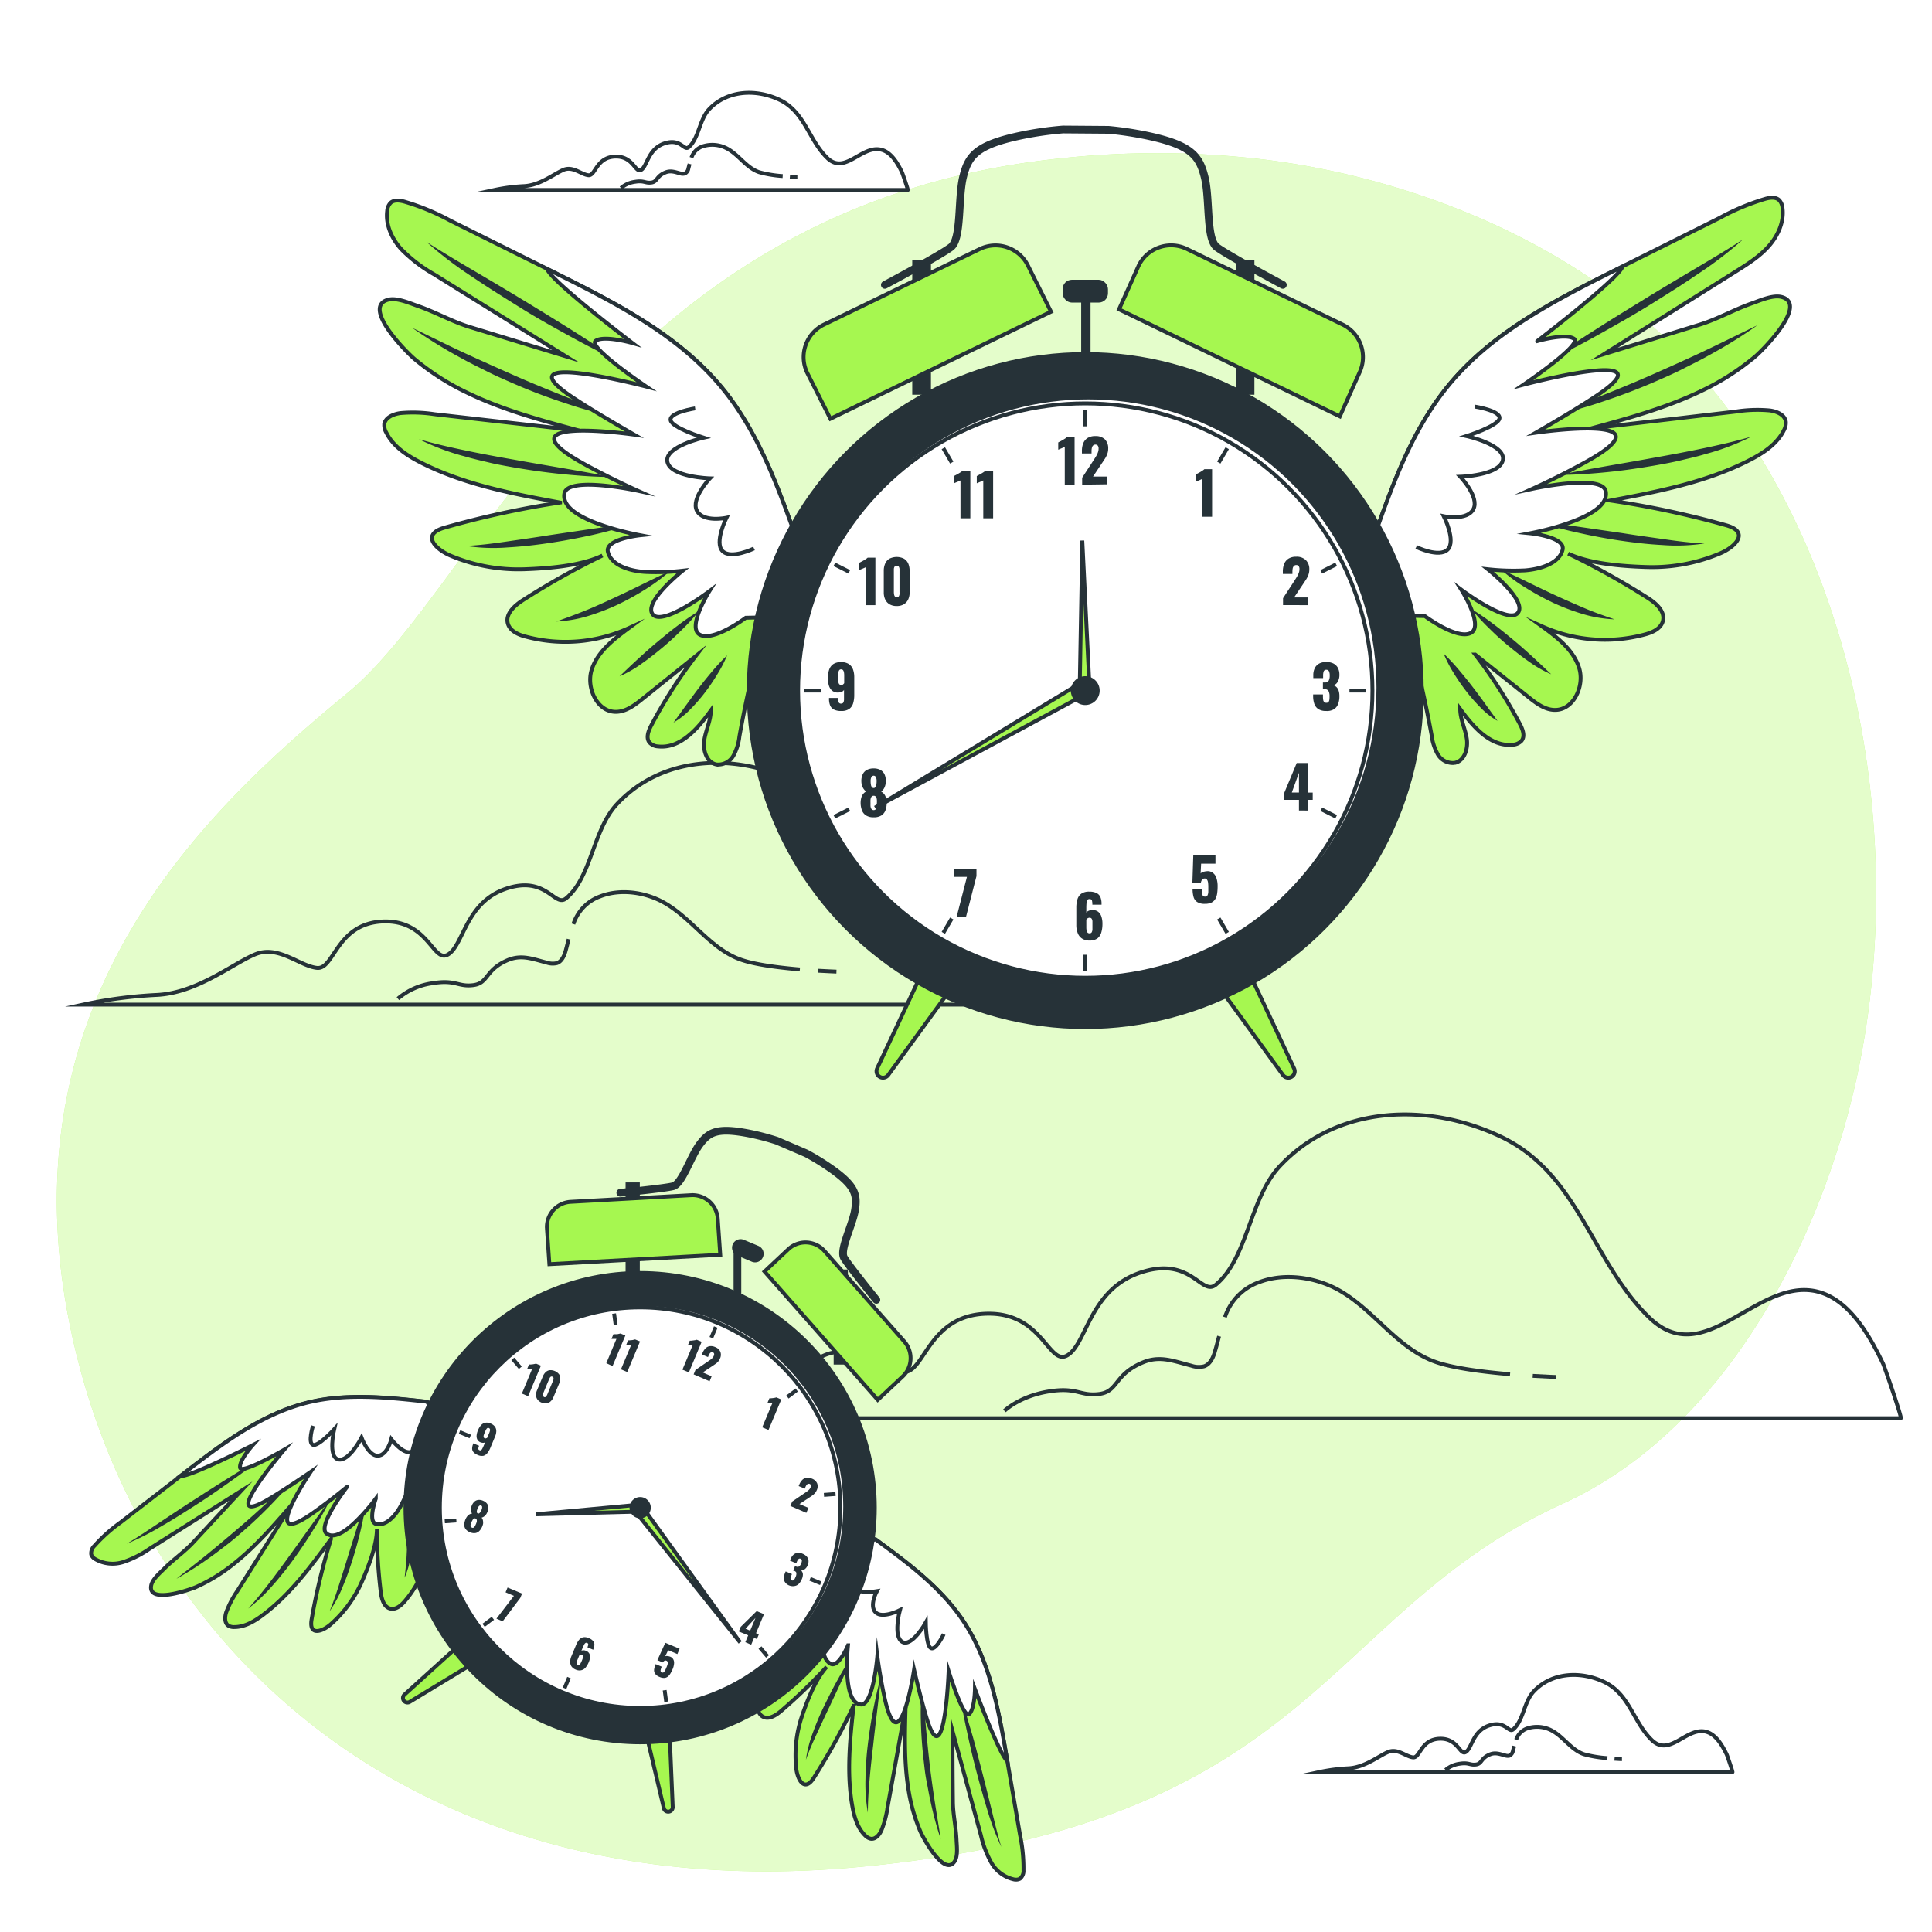<svg class="animated" id="freepik_stories-time-flies" xmlns="http://www.w3.org/2000/svg" viewBox="0 0 500 500" version="1.1" xmlns:xlink="http://www.w3.org/1999/xlink" xmlns:svgjs="http://svgjs.com/svgjs"><style>svg#freepik_stories-time-flies:not(.animated) .animable {opacity: 0;}svg#freepik_stories-time-flies.animated #freepik--background-simple--inject-3 {animation: 1s 1 forwards cubic-bezier(.36,-0.01,.5,1.38) slideLeft;animation-delay: 0s;}svg#freepik_stories-time-flies.animated #freepik--Clouds--inject-3 {animation: 1s 1 forwards cubic-bezier(.36,-0.01,.5,1.38) lightSpeedRight;animation-delay: 0s;}svg#freepik_stories-time-flies.animated #freepik--clock-2--inject-3 {animation: 1s 1 forwards cubic-bezier(.36,-0.01,.5,1.38) lightSpeedLeft,1.5s Infinite  linear floating;animation-delay: 0s,1s;}svg#freepik_stories-time-flies.animated #freepik--clock-1--inject-3 {animation: 1s 1 forwards cubic-bezier(.36,-0.01,.5,1.38) zoomIn,1.5s Infinite  linear floating;animation-delay: 0s,1s;}            @keyframes slideLeft {                0% {                    opacity: 0;                    transform: translateX(-30px);                }                100% {                    opacity: 1;                    transform: translateX(0);                }            }                    @keyframes lightSpeedRight {              from {                transform: translate3d(50%, 0, 0) skewX(-20deg);                opacity: 0;              }              60% {                transform: skewX(10deg);                opacity: 1;              }              80% {                transform: skewX(-2deg);              }              to {                opacity: 1;                transform: translate3d(0, 0, 0);              }            }                    @keyframes lightSpeedLeft {              from {                transform: translate3d(-50%, 0, 0) skewX(20deg);                opacity: 0;              }              60% {                transform: skewX(-10deg);                opacity: 1;              }              80% {                transform: skewX(2deg);              }              to {                opacity: 1;                transform: translate3d(0, 0, 0);              }            }                    @keyframes floating {                0% {                    opacity: 1;                    transform: translateY(0px);                }                50% {                    transform: translateY(-10px);                }                100% {                    opacity: 1;                    transform: translateY(0px);                }            }                    @keyframes zoomIn {                0% {                    opacity: 0;                    transform: scale(0.5);                }                100% {                    opacity: 1;                    transform: scale(1);                }            }        </style><g id="freepik--background-simple--inject-3" class="animable" style="transform-origin: 250.127px 261.978px;"><path d="M444.38,102.23q-2.91-3.66-6-7.14c-27.69-30.83-70.43-48.62-110.75-53.74A232,232,0,0,0,274.34,41C158.29,53.08,124.91,150.5,90,179.3S1.92,256.37,17.51,340,104.8,494.52,223,483.11s118.64-65.35,181.51-94c41.6-19,66.37-67,75.86-109.55C493.25,221.56,482.34,150.1,444.38,102.23Z" style="fill: #A6F750; transform-origin: 250.127px 261.978px;" id="eltlb80f7x25" class="animable"></path><g id="eli9gea3zkxph"><path d="M444.38,102.23q-2.91-3.66-6-7.14c-27.69-30.83-70.43-48.62-110.75-53.74A232,232,0,0,0,274.34,41C158.29,53.08,124.91,150.5,90,179.3S1.92,256.37,17.51,340,104.8,494.52,223,483.11s118.64-65.35,181.51-94c41.6-19,66.37-67,75.86-109.55C493.25,221.56,482.34,150.1,444.38,102.23Z" style="fill: rgb(255, 255, 255); opacity: 0.7; transform-origin: 250.127px 261.978px;" class="animable" id="elrkbauwigvn"></path></g></g><g id="freepik--Clouds--inject-3" class="animable" style="transform-origin: 256.736px 241.322px;"><path d="M427.63,341.72c-.23-.2-.47-.42-.71-.65-15-14.4-18.09-37-38.2-46.75-18.82-9.09-42.6-8.47-57.54,7.52-7.8,8.35-8.24,23.74-16.51,30.63-3.77,3.15-6.29-7.54-19.49-3.14s-13.83,18.23-18.85,21.37S270,339.39,255,340s-15.71,15.71-21.37,15.08-12.57-7.54-20.11-4.4-18.86,12.57-32.06,13.2a146.32,146.32,0,0,0-23.88,3.15H491.92c.38,0-4.22-13.37-4.61-14.17-3.65-7.6-9.39-17.82-18.7-18.91C453.9,332.26,441.23,353.63,427.63,341.72Z" style="fill: none; stroke: rgb(38, 50, 56); stroke-miterlimit: 10; transform-origin: 324.761px 327.727px;" id="elozmadihql7f" class="animable"></path><path d="M315.5,345.81c-.32,1.19-.62,2.42-1,3.68-.45,1.69-1.23,3.54-2.88,4.11a5.9,5.9,0,0,1-3.32-.17c-4.53-1.14-8.07-2.7-12.52-.84-7.54,3.14-6.29,7.54-11.31,8.17s-5.66-1.89-13.2-.63-11.32,5-11.32,5" style="fill: none; stroke: rgb(38, 50, 56); stroke-miterlimit: 10; transform-origin: 287.725px 355.47px;" id="el2fzj8lrgk93" class="animable"></path><path d="M390.8,355.65c-6.52-.55-14.22-1.49-18.93-3.06-10.12-3.37-16.1-13.46-25.31-18.66-6-3.39-14.12-4.61-20.66-2.11a14.36,14.36,0,0,0-8.89,9.06" style="fill: none; stroke: rgb(38, 50, 56); stroke-miterlimit: 10; transform-origin: 353.905px 343.072px;" id="elud62epl40c" class="animable"></path><path d="M402.67,356.36s-2.43-.07-6-.29" style="fill: none; stroke: rgb(38, 50, 56); stroke-miterlimit: 10; transform-origin: 399.67px 356.215px;" id="el7bgowgpdzc" class="animable"></path><path d="M236.32,239.81l-.56-.51c-11.93-11.45-14.38-29.44-30.38-37.17-15-7.23-33.86-6.74-45.74,6-6.2,6.63-6.55,18.87-13.13,24.35-3,2.5-5-6-15.49-2.5s-11,14.5-15,17-5-9-17-8.49-12.49,12.49-17,12-10-6-16-3.5-15,10-25.49,10.5a116.49,116.49,0,0,0-19,2.5H287.43c.31,0-3.36-10.63-3.66-11.27-2.9-6-7.46-14.16-14.87-15C257.21,232.29,247.13,249.28,236.32,239.81Z" style="fill: none; stroke: rgb(38, 50, 56); stroke-miterlimit: 10; transform-origin: 154.489px 228.716px;" id="elb2063yzesi7" class="animable"></path><path d="M147.17,243.06c-.24.95-.49,1.93-.76,2.93-.37,1.34-1,2.82-2.29,3.27a4.68,4.68,0,0,1-2.64-.14c-3.6-.9-6.42-2.14-10-.67-6,2.5-5,6-9,6.5s-4.5-1.5-10.5-.5a17.38,17.38,0,0,0-9,4" style="fill: none; stroke: rgb(38, 50, 56); stroke-miterlimit: 10; transform-origin: 125.075px 250.755px;" id="elppssmlbdz1a" class="animable"></path><path d="M207,250.89c-5.18-.44-11.3-1.19-15-2.44-8.05-2.68-12.8-10.69-20.12-14.83-4.77-2.7-11.22-3.67-16.43-1.68a11.38,11.38,0,0,0-7.06,7.21" style="fill: none; stroke: rgb(38, 50, 56); stroke-miterlimit: 10; transform-origin: 177.695px 240.887px;" id="eljjvvs2haafn" class="animable"></path><path d="M216.47,251.45s-1.92-.06-4.77-.23" style="fill: none; stroke: rgb(38, 50, 56); stroke-miterlimit: 10; transform-origin: 214.085px 251.335px;" id="el9z95ttzwq" class="animable"></path><path d="M214.34,41.11a2.13,2.13,0,0,1-.22-.21c-4.81-4.61-5.79-11.84-12.23-15-6-2.91-13.63-2.71-18.41,2.41-2.5,2.67-2.63,7.59-5.28,9.8-1.21,1-2-2.41-6.24-1s-4.42,5.83-6,6.84-2-3.63-6.84-3.42-5,5-6.84,4.82-4-2.41-6.44-1.4-6,4-10.25,4.22a47.24,47.24,0,0,0-7.65,1h107c.12,0-1.36-4.27-1.48-4.53-1.17-2.43-3-5.7-6-6C222.75,38.08,218.69,44.92,214.34,41.11Z" style="fill: none; stroke: rgb(38, 50, 56); stroke-miterlimit: 10; transform-origin: 181.443px 36.592px;" id="el1d14to1z4a2" class="animable"></path><path d="M178.46,42.42c-.1.38-.2.78-.31,1.18a1.72,1.72,0,0,1-.92,1.31,1.92,1.92,0,0,1-1.06,0c-1.45-.37-2.58-.86-4-.27-2.41,1-2,2.41-3.62,2.61s-1.81-.6-4.22-.2a6.93,6.93,0,0,0-3.62,1.61" style="fill: none; stroke: rgb(38, 50, 56); stroke-miterlimit: 10; transform-origin: 169.585px 45.54px;" id="eljgt5ciccscm" class="animable"></path><path d="M202.56,45.57a30.7,30.7,0,0,1-6.06-1c-3.24-1.08-5.15-4.31-8.1-6a8.11,8.11,0,0,0-6.61-.68,4.59,4.59,0,0,0-2.84,2.9" style="fill: none; stroke: rgb(38, 50, 56); stroke-miterlimit: 10; transform-origin: 190.755px 41.525px;" id="ely3sas0o8udj" class="animable"></path><path d="M206.36,45.8s-.78,0-1.93-.1" style="fill: none; stroke: rgb(38, 50, 56); stroke-miterlimit: 10; transform-origin: 205.395px 45.75px;" id="elvfw7943gykq" class="animable"></path><path d="M427.75,450.57l-.23-.21c-4.8-4.6-5.78-11.84-12.22-15-6-2.91-13.63-2.71-18.41,2.41-2.5,2.67-2.64,7.6-5.29,9.8-1.2,1-2-2.41-6.23-1s-4.43,5.83-6,6.84-2-3.62-6.84-3.42-5,5-6.83,4.82-4-2.41-6.44-1.4-6,4-10.26,4.22a47.22,47.22,0,0,0-7.64,1h107c.12,0-1.35-4.27-1.47-4.53-1.17-2.43-3-5.7-6-6.05C436.16,447.54,432.1,454.38,427.75,450.57Z" style="fill: none; stroke: rgb(38, 50, 56); stroke-miterlimit: 10; transform-origin: 394.863px 446.052px;" id="el7f1lyt4m5l" class="animable"></path><path d="M391.87,451.88c-.1.38-.2.78-.31,1.18a1.74,1.74,0,0,1-.92,1.31,1.92,1.92,0,0,1-1.06-.05c-1.45-.37-2.59-.86-4-.27-2.42,1-2,2.41-3.62,2.61s-1.81-.6-4.23-.2a7,7,0,0,0-3.62,1.61" style="fill: none; stroke: rgb(38, 50, 56); stroke-miterlimit: 10; transform-origin: 382.99px 454.975px;" id="elsyhwa07ypin" class="animable"></path><path d="M416,455a30.58,30.58,0,0,1-6.06-1c-3.24-1.08-5.16-4.31-8.1-6a8.11,8.11,0,0,0-6.61-.68,4.61,4.61,0,0,0-2.85,2.9" style="fill: none; stroke: rgb(38, 50, 56); stroke-miterlimit: 10; transform-origin: 404.19px 450.955px;" id="elj9u9al7zf8" class="animable"></path><path d="M419.76,455.26s-.77,0-1.92-.1" style="fill: none; stroke: rgb(38, 50, 56); stroke-miterlimit: 10; transform-origin: 418.8px 455.21px;" id="el98ig8wbc72" class="animable"></path></g><g id="freepik--clock-2--inject-3" class="animable" style="transform-origin: 280.764px 156.21px;"><path d="M355.36,139.66c4.95-14.07,10.07-28.45,19.56-40,11.26-13.66,27.57-22,43.39-29.92L445,56.42a59.71,59.71,0,0,1,12-5c1.15-.29,2.52-.46,3.41.33a3.3,3.3,0,0,1,.9,2.1c.46,3.58-1.18,7.18-3.58,9.88s-5.51,4.65-8.57,6.57l-34,21.33L439.93,84c4.58-1.41,8.88-3.9,13.42-5.48,2.11-.73,5.5-2.28,7.78-1.65,6.8,1.89-4.67,13.5-6.85,15.37a65,65,0,0,1-13.77,8.84c-9.15,4.45-19,7.14-28.86,9.82l37.49-4.37a36,36,0,0,1,8.85-.31c1.83.23,4,1.13,4.19,3a4,4,0,0,1-.5,2.12c-1.76,3.57-5.29,5.89-8.82,7.71-11.17,5.76-23.72,8.16-36.08,10.49a240.85,240.85,0,0,1,30,6.41c6.23,1.78,2.18,5.66-1.58,7.25A45.12,45.12,0,0,1,426,146.74c-6.06-.19-14.65-.82-20.17-3.48a198.79,198.79,0,0,1,20.53,11.43c2.18,1.38,4.62,3.5,4,6-.5,2-2.7,3-4.68,3.51a39.68,39.68,0,0,1-26.66-2.13c4,2.89,8.16,6.09,9.65,10.77s-1.43,11-6.34,10.89c-2.56-.05-4.76-1.72-6.75-3.32l-13.78-11a125.68,125.68,0,0,1,11.56,18c.72,1.35,1.38,3.12.41,4.31a3.27,3.27,0,0,1-2.18,1c-5.75.68-10.29-4.54-13.69-9.22,0,2.6,1.27,5,1.69,7.6s-.56,5.82-3.12,6.33a4.48,4.48,0,0,1-4.38-2.23,13.4,13.4,0,0,1-1.59-4.94q-3.09-16.66-7.79-33C361,151.11,359,144.92,355.36,139.66Z" style="fill: #A6F750; stroke: rgb(38, 50, 56); stroke-miterlimit: 10; transform-origin: 409.31px 124.317px;" id="elsylbl9sm5cp" class="animable"></path><path d="M400.6,107.76c4.65-1.72,9.24-3.5,13.82-5.32s9.13-3.7,13.62-5.69,9-4,13.44-6.11,8.86-4.32,13.33-6.46A124.15,124.15,0,0,1,442.19,92c-2.15,1.23-4.39,2.3-6.59,3.43s-4.49,2.13-6.76,3.12c-4.55,2-9.18,3.76-13.89,5.32A111.28,111.28,0,0,1,400.6,107.76Z" style="fill: rgb(38, 50, 56); transform-origin: 427.705px 95.97px;" id="elgvnsmjjuruj" class="animable"></path><path d="M401,93.2c4-2.84,8.18-5.52,12.33-8.17s8.35-5.21,12.54-7.79,8.42-5.08,12.65-7.6,8.47-5,12.58-7.69a98.63,98.63,0,0,1-11.75,9c-4.07,2.79-8.25,5.4-12.44,8s-8.47,5-12.78,7.42S405.44,91.08,401,93.2Z" style="fill: rgb(38, 50, 56); transform-origin: 426.05px 77.575px;" id="elqi0j48t3y8l" class="animable"></path><path d="M403.48,122.91c8.35-1.67,16.71-3,25-4.52,4.17-.74,8.32-1.52,12.45-2.39s8.25-1.8,12.33-3a60.86,60.86,0,0,1-12,4.54c-2,.62-4.12,1.08-6.2,1.58s-4.17.89-6.26,1.26c-4.2.74-8.41,1.36-12.64,1.79S407.74,122.89,403.48,122.91Z" style="fill: rgb(38, 50, 56); transform-origin: 428.37px 117.955px;" id="el3qjouffov2l" class="animable"></path><path d="M398.05,135.05c3.64.35,7.24.82,10.83,1.32l10.74,1.56c3.58.57,7.15,1.06,10.73,1.57s7.15,1,10.79,1.14a47.69,47.69,0,0,1-10.94.41c-3.65-.19-7.27-.61-10.87-1.14s-7.18-1.2-10.73-2A105.37,105.37,0,0,1,398.05,135.05Z" style="fill: rgb(38, 50, 56); transform-origin: 419.595px 138.122px;" id="elfqxknpk5jra" class="animable"></path><path d="M388.3,147.29c2.49,1.13,4.92,2.31,7.34,3.48s4.83,2.35,7.26,3.46,4.88,2.19,7.35,3.24,5,1.92,7.57,2.81a33.3,33.3,0,0,1-8.09-1.34,58.05,58.05,0,0,1-7.67-2.89,70.29,70.29,0,0,1-7.18-3.92A47.59,47.59,0,0,1,388.3,147.29Z" style="fill: rgb(38, 50, 56); transform-origin: 403.06px 153.785px;" id="elpq73sv64gxq" class="animable"></path><path d="M380.85,157.64a64.89,64.89,0,0,1,5.53,3.78c1.79,1.32,3.5,2.73,5.21,4.14s3.36,2.88,5,4.38,3.21,3,4.86,4.56a29.83,29.83,0,0,1-5.84-3.34c-1.84-1.27-3.58-2.66-5.3-4.07s-3.35-2.92-4.93-4.49A50.77,50.77,0,0,1,380.85,157.64Z" style="fill: rgb(38, 50, 56); transform-origin: 391.15px 166.07px;" id="elzg7wprc5mzk" class="animable"></path><path d="M373.62,169.16a51.09,51.09,0,0,1,3.85,4.1q1.81,2.13,3.5,4.32t3.31,4.45l3.27,4.53a19.57,19.57,0,0,1-4.46-3.52,42.55,42.55,0,0,1-3.7-4.24,54,54,0,0,1-3.18-4.62A33.52,33.52,0,0,1,373.62,169.16Z" style="fill: rgb(38, 50, 56); transform-origin: 380.585px 177.86px;" id="elyfcbqara5e" class="animable"></path><path d="M404.4,142.26c.77-3.33-8.42-4.25-8.42-4.25A75,75,0,0,0,404,136c4-1.29,12.45-4.22,11.57-8.84s-19-.65-19-.65,6.55-2.93,13.64-6.84c23.62-13-12.73-7.69-12.73-7.69s12.53-7.2,17.41-10.75c15.4-11.17-20.61-1.67-20.61-1.67s15.31-10.37,13.09-11.88-9.54.6-9.54.6S419,72.06,419.91,69l-1.6.79C402.49,77.72,386.18,86,374.92,99.7c-9.49,11.51-14.61,25.89-19.56,40,3.63,5.26,5.62,11.45,7.38,17.59.2.69.38,1.38.57,2.06l5.44.09s8.22,6.15,11.83,4.4-2.41-11.24-2.41-11.24,12.16,9.13,14.66,6-7.78-11.28-7.78-11.28a60.31,60.31,0,0,0,9.64.29C399.14,147.25,403.62,145.6,404.4,142.26Z" style="fill: rgb(255, 255, 255); stroke: rgb(38, 50, 56); stroke-miterlimit: 10; transform-origin: 387.635px 116.577px;" id="eltj239sads8" class="animable"></path><path d="M381.69,105.23s6.59,1,6.38,3-8.54,4.63-8.54,4.63,10.25,2.26,9.4,6.23-11,4.29-11,4.29,5,5.26,3.39,8.37-7.66,1.85-7.66,1.85,3.22,6.4,1,8.62-8.13-.66-8.13-.66" style="fill: rgb(255, 255, 255); stroke: rgb(38, 50, 56); stroke-miterlimit: 10; transform-origin: 377.755px 124.145px;" id="el6tkrzfb46g8" class="animable"></path><path d="M206.35,140c-5-14-10.16-28.42-19.68-39.9C175.37,86.51,159,78.25,143.18,70.36L116.5,57.08a60,60,0,0,0-12-4.94c-1.15-.28-2.52-.45-3.4.34a3.32,3.32,0,0,0-.9,2.1c-.45,3.59,1.2,7.18,3.61,9.87A38.31,38.31,0,0,0,112.35,71l34.08,21.22-24.82-7.58c-4.59-1.4-8.89-3.87-13.44-5.44-2.11-.73-5.51-2.26-7.78-1.62-6.79,1.91,4.7,13.49,6.9,15.34a64.45,64.45,0,0,0,13.79,8.8c9.17,4.42,19.06,7.09,28.89,9.73l-37.5-4.25a36.45,36.45,0,0,0-8.85-.29c-1.83.25-4,1.15-4.18,3A3.81,3.81,0,0,0,100,112c1.76,3.56,5.3,5.87,8.83,7.68,11.2,5.72,23.76,8.09,36.12,10.38a240.83,240.83,0,0,0-29.94,6.5c-6.22,1.8-2.16,5.67,1.6,7.25a45.3,45.3,0,0,0,19.13,3.51c6.06-.21,14.65-.87,20.17-3.55a199.9,199.9,0,0,0-20.51,11.5c-2.17,1.39-4.6,3.51-4,6,.5,2,2.71,3,4.68,3.49a39.6,39.6,0,0,0,26.65-2.21c-3.95,2.91-8.13,6.13-9.61,10.8s1.47,11,6.37,10.87c2.56-.05,4.76-1.73,6.75-3.33L180,169.85a126.43,126.43,0,0,0-11.51,18c-.71,1.36-1.37,3.13-.39,4.32a3.22,3.22,0,0,0,2.19,1c5.74.66,10.27-4.57,13.66-9.26,0,2.61-1.27,5-1.68,7.61s.58,5.82,3.14,6.32a4.51,4.51,0,0,0,4.38-2.24,13.48,13.48,0,0,0,1.57-5q3-16.68,7.69-33C200.77,151.51,202.73,145.31,206.35,140Z" style="fill: #A6F750; stroke: rgb(38, 50, 56); stroke-miterlimit: 10; transform-origin: 152.309px 124.885px;" id="elbmx6afq999a" class="animable"></path><path d="M161,108.28q-7-2.55-13.83-5.28c-4.58-1.83-9.14-3.67-13.64-5.65s-9-4-13.46-6.06-8.87-4.3-13.35-6.42a125.2,125.2,0,0,0,12.64,7.81c2.16,1.22,4.4,2.29,6.61,3.41s4.49,2.11,6.76,3.1c4.56,2,9.19,3.73,13.91,5.27A111.7,111.7,0,0,0,161,108.28Z" style="fill: rgb(38, 50, 56); transform-origin: 133.86px 96.575px;" id="el5bfropttu0e" class="animable"></path><path d="M160.59,93.72c-4.05-2.82-8.19-5.5-12.35-8.13s-8.36-5.19-12.56-7.75-8.43-5.06-12.67-7.56-8.49-5-12.61-7.66a97.66,97.66,0,0,0,11.78,9c4.08,2.78,8.26,5.37,12.47,8s8.48,5,12.8,7.38S156.13,91.61,160.59,93.72Z" style="fill: rgb(38, 50, 56); transform-origin: 135.495px 78.17px;" id="el5gwfa1lxipn" class="animable"></path><path d="M158.18,123.44c-8.36-1.65-16.72-2.94-25-4.45-4.16-.72-8.32-1.49-12.45-2.35s-8.25-1.77-12.34-3a60.84,60.84,0,0,0,12,4.51c2.05.61,4.13,1.06,6.2,1.56s4.18.87,6.27,1.24c4.2.73,8.41,1.33,12.65,1.75S153.92,123.44,158.18,123.44Z" style="fill: rgb(38, 50, 56); transform-origin: 133.285px 118.54px;" id="eliaivonge7yb" class="animable"></path><path d="M163.64,135.57c-3.63.35-7.23.83-10.82,1.35l-10.74,1.59c-3.57.58-7.14,1.08-10.72,1.6s-7.15,1-10.79,1.17a47.14,47.14,0,0,0,10.94.38c3.65-.2,7.27-.63,10.87-1.17s7.18-1.22,10.73-2S160.18,136.73,163.64,135.57Z" style="fill: rgb(38, 50, 56); transform-origin: 142.105px 138.694px;" id="elhob7vuc3rp8" class="animable"></path><path d="M173.43,147.77c-2.48,1.14-4.91,2.33-7.32,3.51s-4.83,2.36-7.26,3.48S154,157,151.52,158s-5,1.94-7.57,2.84a33.1,33.1,0,0,0,8.08-1.37,58.2,58.2,0,0,0,7.67-2.92,69,69,0,0,0,7.16-3.93A47.92,47.92,0,0,0,173.43,147.77Z" style="fill: rgb(38, 50, 56); transform-origin: 158.69px 154.305px;" id="elmdozdpyvvp" class="animable"></path><path d="M180.92,158.1a62.84,62.84,0,0,0-5.53,3.8c-1.78,1.33-3.49,2.74-5.19,4.15s-3.35,2.89-5,4.4-3.21,3-4.86,4.58a30.58,30.58,0,0,0,5.83-3.36c1.84-1.28,3.58-2.67,5.29-4.09s3.34-2.93,4.92-4.51A50.79,50.79,0,0,0,180.92,158.1Z" style="fill: rgb(38, 50, 56); transform-origin: 170.63px 166.565px;" id="elzx7f50r1w5" class="animable"></path><path d="M188.18,169.6a49.45,49.45,0,0,0-3.84,4.11c-1.2,1.42-2.37,2.86-3.49,4.33s-2.21,3-3.29,4.46L174.3,187a19.56,19.56,0,0,0,4.45-3.53,43.71,43.71,0,0,0,3.69-4.25,51.93,51.93,0,0,0,3.16-4.64A33.47,33.47,0,0,0,188.18,169.6Z" style="fill: rgb(38, 50, 56); transform-origin: 181.24px 178.3px;" id="elpptya6clgj8" class="animable"></path><path d="M157.32,142.8c-.79-3.34,8.4-4.28,8.4-4.28a75.38,75.38,0,0,1-8.07-2c-4-1.27-12.45-4.18-11.59-8.81s19-.7,19-.7-6.55-2.91-13.66-6.8c-23.65-12.93,12.72-7.72,12.72-7.72s-12.55-7.17-17.44-10.7c-15.44-11.13,20.6-1.73,20.6-1.73s-15.35-10.33-13.13-11.85,9.54.58,9.54.58-21.2-16.12-22.1-19.18l1.59.79c15.86,7.89,32.19,16.15,43.49,29.78,9.52,11.48,14.69,25.85,19.68,39.9-3.62,5.27-5.58,11.47-7.33,17.62-.2.68-.37,1.37-.56,2.06l-5.45.11s-8.19,6.17-11.81,4.43S183.58,153,183.58,153s-12.13,9.16-14.65,6,7.75-11.31,7.75-11.31a60.54,60.54,0,0,1-9.64.33C162.59,147.77,158.11,146.13,157.32,142.8Z" style="fill: rgb(255, 255, 255); stroke: rgb(38, 50, 56); stroke-miterlimit: 10; transform-origin: 173.97px 117.11px;" id="el0tsr7tsy7ohk" class="animable"></path><path d="M179.91,105.69s-6.59,1-6.37,3,8.55,4.59,8.55,4.59-10.23,2.3-9.37,6.26,11,4.26,11,4.26-5,5.27-3.36,8.38S188,134,188,134s-3.2,6.41-1,8.62,8.14-.68,8.14-.68" style="fill: rgb(255, 255, 255); stroke: rgb(38, 50, 56); stroke-miterlimit: 10; transform-origin: 183.904px 124.571px;" id="eltvrnyn0972f" class="animable"></path><path d="M239.12,250.64,227,276.52a1.68,1.68,0,0,0,1.52,2.39h0a1.69,1.69,0,0,0,1.35-.69l16.25-22.34Z" style="fill: #A6F750; stroke: rgb(38, 50, 56); stroke-miterlimit: 10; transform-origin: 236.481px 264.775px;" id="eld2v5zk0ryiw" class="animable"></path><path d="M322.77,250.64l12.14,25.88a1.67,1.67,0,0,1-1.51,2.39h0a1.7,1.7,0,0,1-1.36-.69L315.8,255.88Z" style="fill: #A6F750; stroke: rgb(38, 50, 56); stroke-miterlimit: 10; transform-origin: 325.437px 264.775px;" id="el1g1lks8bapi" class="animable"></path><g id="elxsckwibb5c"><rect x="236.59" y="67.8" width="3.84" height="33.85" style="fill: rgb(38, 50, 56); stroke: rgb(38, 50, 56); stroke-miterlimit: 10; transform-origin: 238.51px 84.725px; transform: rotate(-25.87deg);" class="animable" id="el58xxehhptum"></rect></g><path d="M272,80.67,214.9,108.38l-6-11.9A9.35,9.35,0,0,1,213.25,84l40.31-19.55a9.36,9.36,0,0,1,12.5,4.34Z" style="fill: #A6F750; stroke: rgb(38, 50, 56); stroke-miterlimit: 10; transform-origin: 239.986px 85.947px;" id="ele2hyhjf8me8" class="animable"></path><g id="elbgo9rsov2su"><rect x="320.3" y="67.8" width="3.84" height="33.85" style="fill: rgb(38, 50, 56); stroke: rgb(38, 50, 56); stroke-miterlimit: 10; transform-origin: 322.22px 84.725px; transform: rotate(-154.13deg);" class="animable" id="el307cyf795ni"></rect></g><path d="M289.6,80.06l57.15,27.7,5.06-11.28A9.36,9.36,0,0,0,347.47,84L307.16,64.43a9.35,9.35,0,0,0-12.49,4.34Z" style="fill: #A6F750; stroke: rgb(38, 50, 56); stroke-miterlimit: 10; transform-origin: 321.169px 85.628px;" id="el6eap1uidejm" class="animable"></path><rect x="280.31" y="76.89" width="1.42" height="17.49" style="fill: rgb(38, 50, 56); stroke: rgb(38, 50, 56); stroke-miterlimit: 10; transform-origin: 281.02px 85.635px;" id="elodwwmvt97o" class="animable"></rect><rect x="275.5" y="72.9" width="10.74" height="4.91" rx="1.91" style="fill: rgb(38, 50, 56); stroke: rgb(38, 50, 56); stroke-miterlimit: 10; transform-origin: 280.87px 75.355px;" id="elcc0dzp6n0jq" class="animable"></rect><circle cx="280.87" cy="178.72" r="87.09" style="fill: rgb(38, 50, 56); stroke: rgb(38, 50, 56); stroke-miterlimit: 10; transform-origin: 280.87px 178.72px;" id="elqe3a0xzkf7m" class="animable"></circle><g id="elp8s9ve96p6"><circle cx="281.64" cy="177.95" r="75.09" style="fill: rgb(255, 255, 255); stroke: rgb(38, 50, 56); stroke-miterlimit: 10; transform-origin: 281.64px 177.95px; transform: rotate(-81deg);" class="animable" id="elh162qrbzb4h"></circle></g><g id="el2cldo7kcdd1"><circle cx="280.87" cy="178.72" r="74.32" style="fill: rgb(255, 255, 255); stroke: rgb(38, 50, 56); stroke-miterlimit: 10; transform-origin: 280.87px 178.72px; transform: rotate(-77.14deg);" class="animable" id="el2d0jrle1i03"></circle></g><polygon points="279.46 176.1 280.1 139.9 281.86 175.78 279.46 176.1" style="fill: #A6F750; stroke: rgb(38, 50, 56); stroke-miterlimit: 10; transform-origin: 280.66px 158px;" id="el0rz6fb52swx" class="animable"></polygon><polygon points="279.16 180.61 226.47 209.02 279.39 176.93 279.16 180.61" style="fill: #A6F750; stroke: rgb(38, 50, 56); stroke-miterlimit: 10; transform-origin: 252.93px 192.975px;" id="elpb72zdxxz9o" class="animable"></polygon><path d="M284.09,178.72a3.23,3.23,0,1,1-3.22-3.22A3.23,3.23,0,0,1,284.09,178.72Z" style="fill: rgb(38, 50, 56); stroke: rgb(38, 50, 56); stroke-miterlimit: 10; transform-origin: 280.86px 178.73px;" id="el8apjdj5vfni" class="animable"></path><line x1="353.54" y1="178.72" x2="349.24" y2="178.72" style="fill: none; stroke: rgb(38, 50, 56); stroke-miterlimit: 10; transform-origin: 351.39px 178.72px;" id="elzmdk6f5kl8" class="animable"></line><line x1="212.5" y1="178.72" x2="208.2" y2="178.72" style="fill: none; stroke: rgb(38, 50, 56); stroke-miterlimit: 10; transform-origin: 210.35px 178.72px;" id="el984ds05ocqd" class="animable"></line><line x1="345.8" y1="146.05" x2="341.95" y2="147.99" style="fill: none; stroke: rgb(38, 50, 56); stroke-miterlimit: 10; transform-origin: 343.875px 147.02px;" id="elyr7yekcb87" class="animable"></line><line x1="219.79" y1="209.44" x2="215.94" y2="211.38" style="fill: none; stroke: rgb(38, 50, 56); stroke-miterlimit: 10; transform-origin: 217.865px 210.41px;" id="el0zhpth36olnp" class="animable"></line><line x1="317.6" y1="116" x2="315.42" y2="119.72" style="fill: none; stroke: rgb(38, 50, 56); stroke-miterlimit: 10; transform-origin: 316.51px 117.86px;" id="elil8o507cyqj" class="animable"></line><line x1="246.31" y1="237.71" x2="244.13" y2="241.43" style="fill: none; stroke: rgb(38, 50, 56); stroke-miterlimit: 10; transform-origin: 245.22px 239.57px;" id="el8mk5pb64iiu" class="animable"></line><line x1="219.79" y1="147.99" x2="215.94" y2="146.05" style="fill: none; stroke: rgb(38, 50, 56); stroke-miterlimit: 10; transform-origin: 217.865px 147.02px;" id="el1yeonp4cmovh" class="animable"></line><line x1="345.8" y1="211.38" x2="341.95" y2="209.44" style="fill: none; stroke: rgb(38, 50, 56); stroke-miterlimit: 10; transform-origin: 343.875px 210.41px;" id="elbl5hfv2toy" class="animable"></line><line x1="246.31" y1="119.72" x2="244.13" y2="116" style="fill: none; stroke: rgb(38, 50, 56); stroke-miterlimit: 10; transform-origin: 245.22px 117.86px;" id="elmklpejn2d8e" class="animable"></line><line x1="317.6" y1="241.43" x2="315.42" y2="237.71" style="fill: none; stroke: rgb(38, 50, 56); stroke-miterlimit: 10; transform-origin: 316.51px 239.57px;" id="elm09xs1d2g" class="animable"></line><line x1="280.87" y1="110.34" x2="280.87" y2="106.05" style="fill: none; stroke: rgb(38, 50, 56); stroke-miterlimit: 10; transform-origin: 280.87px 108.195px;" id="ellabah5jfs3f" class="animable"></line><line x1="280.87" y1="251.39" x2="280.87" y2="247.09" style="fill: none; stroke: rgb(38, 50, 56); stroke-miterlimit: 10; transform-origin: 280.87px 249.24px;" id="elaom8ggi7o08" class="animable"></line><path d="M275.56,125.43v-9.79l-.38.19-.45.19-.46.19-.4.18v-1.88c.11-.07.27-.15.47-.25l.65-.36c.24-.13.45-.27.66-.4a3.49,3.49,0,0,0,.45-.36h2v12.29Z" style="fill: rgb(38, 50, 56); transform-origin: 275.985px 119.285px;" id="ela55h2hn8r3f" class="animable"></path><path d="M280.06,125.43v-1.79l2.95-4.52.63-1a4.78,4.78,0,0,0,.48-1,2.67,2.67,0,0,0,.19-1,1.22,1.22,0,0,0-.21-.79.68.68,0,0,0-.58-.26.82.82,0,0,0-.63.23,1.15,1.15,0,0,0-.31.6,3.76,3.76,0,0,0-.09.85v.61H280v-.65a5.18,5.18,0,0,1,.35-2,2.89,2.89,0,0,1,1.11-1.35,3.6,3.6,0,0,1,2-.5,3.38,3.38,0,0,1,2.5.86,3.27,3.27,0,0,1,.84,2.39,3.85,3.85,0,0,1-.24,1.38,5.75,5.75,0,0,1-.62,1.24c-.26.4-.53.82-.83,1.25l-2.24,3.36h3.59v2Z" style="fill: rgb(38, 50, 56); transform-origin: 283.402px 119.141px;" id="elgvdfaz8k399" class="animable"></path><path d="M311.14,133.73v-9.79l-.38.18-.45.19-.45.19-.4.18V122.8c.11-.06.26-.15.47-.25l.65-.36c.23-.13.45-.26.65-.4a3.71,3.71,0,0,0,.46-.36h2v12.3Z" style="fill: rgb(38, 50, 56); transform-origin: 311.575px 127.58px;" id="el16t880u6akg" class="animable"></path><path d="M332.05,156.6v-1.79l2.95-4.52.63-1a6.61,6.61,0,0,0,.48-1,2.67,2.67,0,0,0,.19-1,1.22,1.22,0,0,0-.21-.79.69.69,0,0,0-.58-.26.85.85,0,0,0-.64.23,1.23,1.23,0,0,0-.31.6,4.46,4.46,0,0,0-.08.85v.61H332v-.65a5.18,5.18,0,0,1,.35-1.95,2.79,2.79,0,0,1,1.11-1.35,3.58,3.58,0,0,1,2-.5A3.34,3.34,0,0,1,338,145a3.27,3.27,0,0,1,.85,2.39,3.85,3.85,0,0,1-.24,1.38A6.25,6.25,0,0,1,338,150l-.83,1.25-2.25,3.36h3.6v2Z" style="fill: rgb(38, 50, 56); transform-origin: 335.427px 150.341px;" id="eld0h77q6gy7s" class="animable"></path><path d="M343.2,184a3.69,3.69,0,0,1-2-.48,2.7,2.7,0,0,1-1.05-1.36,6.15,6.15,0,0,1-.31-2v-.44h2.54v.44a5.45,5.45,0,0,0,.07,1,.93.93,0,0,0,.28.55.76.76,0,0,0,.54.17.68.68,0,0,0,.52-.18,1,1,0,0,0,.24-.54,5.89,5.89,0,0,0,.06-.92,3,3,0,0,0-.25-1.38,1.09,1.09,0,0,0-1-.5h-.47v-1.74h.41a1.18,1.18,0,0,0,1.08-.44,2.71,2.71,0,0,0,.27-1.37,2.45,2.45,0,0,0-.19-1.09.71.71,0,0,0-.7-.38.65.65,0,0,0-.67.42,3.39,3.39,0,0,0-.15,1.1v.63h-2.54v-.74a4.07,4.07,0,0,1,.4-1.87,2.73,2.73,0,0,1,1.16-1.17,3.86,3.86,0,0,1,1.8-.39,4.11,4.11,0,0,1,1.82.38,2.72,2.72,0,0,1,1.17,1.11,3.81,3.81,0,0,1,.41,1.83,3.4,3.4,0,0,1-.45,1.81,1.82,1.82,0,0,1-1.06.9,2.08,2.08,0,0,1,.77.48,2.21,2.21,0,0,1,.54.9,4.57,4.57,0,0,1,.2,1.45,5.53,5.53,0,0,1-.33,2,2.73,2.73,0,0,1-1.07,1.36A3.51,3.51,0,0,1,343.2,184Z" style="fill: rgb(38, 50, 56); transform-origin: 343.241px 177.665px;" id="elr3m2li1867b" class="animable"></path><path d="M336.17,209.76V207h-3.78v-1.86l3.2-7.67h3v7.65h1.14V207h-1.14v2.77Zm-1.85-4.65h1.85V200Z" style="fill: rgb(38, 50, 56); transform-origin: 336.06px 203.62px;" id="elhq2fuwo00th" class="animable"></path><path d="M311.81,233.91a3.57,3.57,0,0,1-2-.48,2.35,2.35,0,0,1-.93-1.34,7.59,7.59,0,0,1-.24-2H311a6.89,6.89,0,0,0,.08,1.14,1.09,1.09,0,0,0,.28.63.75.75,0,0,0,.58.18.61.61,0,0,0,.56-.32,2.31,2.31,0,0,0,.21-.88c0-.38,0-.83,0-1.37a8.64,8.64,0,0,0-.07-1.08,1.71,1.71,0,0,0-.28-.75.69.69,0,0,0-.61-.28.8.8,0,0,0-.62.27,1.82,1.82,0,0,0-.35.85h-2.19l.23-7.08h5.74v2.12h-3.71l-.13,2.54a1.17,1.17,0,0,1,.58-.38,3.67,3.67,0,0,1,.91-.2,2.24,2.24,0,0,1,1.58.34,2.71,2.71,0,0,1,1,1.36,6.6,6.6,0,0,1,.33,2.23,12.59,12.59,0,0,1-.12,1.81,4,4,0,0,1-.47,1.43,2.36,2.36,0,0,1-1,.93A3.81,3.81,0,0,1,311.81,233.91Z" style="fill: rgb(38, 50, 56); transform-origin: 311.856px 227.658px;" id="elyx9vnd90zwp" class="animable"></path><path d="M282,243.41a3.33,3.33,0,0,1-2-.53,2.94,2.94,0,0,1-1.1-1.43,5.64,5.64,0,0,1-.35-2.08v-4.45a7.4,7.4,0,0,1,.28-2.14,2.73,2.73,0,0,1,1-1.48,3.45,3.45,0,0,1,2.09-.54,4.05,4.05,0,0,1,1.87.37,2.09,2.09,0,0,1,1,1.06,4.6,4.6,0,0,1,.29,1.73.49.49,0,0,0,0,.12v.09h-2.38a4.21,4.21,0,0,0-.11-1.1c-.08-.23-.29-.35-.63-.35a.65.65,0,0,0-.53.21,1.53,1.53,0,0,0-.23.74,14.19,14.19,0,0,0-.06,1.49v1.09a1.22,1.22,0,0,1,.59-.49,2.44,2.44,0,0,1,.93-.19,2.31,2.31,0,0,1,1.55.44,2.62,2.62,0,0,1,.84,1.28,5.8,5.8,0,0,1,.26,1.82,7.8,7.8,0,0,1-.3,2.27,3,3,0,0,1-1,1.52A3.28,3.28,0,0,1,282,243.41Zm0-1.87a.59.59,0,0,0,.51-.23,1.76,1.76,0,0,0,.21-.7c0-.31,0-.69,0-1.15s0-.75,0-1a1.45,1.45,0,0,0-.2-.7.64.64,0,0,0-.56-.25.82.82,0,0,0-.35.08,1,1,0,0,0-.29.19,1.09,1.09,0,0,0-.18.22v2a3.9,3.9,0,0,0,.07.78,1.23,1.23,0,0,0,.25.58A.65.65,0,0,0,282,241.54Z" style="fill: rgb(38, 50, 56); transform-origin: 281.93px 237.084px;" id="el4rdz1xrjrgb" class="animable"></path><path d="M247.57,237.3l2.67-10.36h-3.36V225h5.83v1.74L250,237.3Z" style="fill: rgb(38, 50, 56); transform-origin: 249.795px 231.15px;" id="ely7rzyhiqbyc" class="animable"></path><path d="M226.11,211.52a3.53,3.53,0,0,1-2-.5,2.66,2.66,0,0,1-1.06-1.36,5.63,5.63,0,0,1-.32-2,5.27,5.27,0,0,1,.1-.89,3.4,3.4,0,0,1,.25-.8,2.56,2.56,0,0,1,.44-.65,2.26,2.26,0,0,1,.63-.47,3.06,3.06,0,0,1-.83-1,3.7,3.7,0,0,1-.4-1.67,3.93,3.93,0,0,1,.35-1.78,2.42,2.42,0,0,1,1.07-1.14,3.61,3.61,0,0,1,1.76-.39,3.56,3.56,0,0,1,1.77.4,2.52,2.52,0,0,1,1.05,1.14,3.87,3.87,0,0,1,.32,1.77,3.64,3.64,0,0,1-.37,1.69,2.67,2.67,0,0,1-.83,1,2.26,2.26,0,0,1,.63.47,2.32,2.32,0,0,1,.44.65,3.41,3.41,0,0,1,.26.8,3.8,3.8,0,0,1,.1.89,5.23,5.23,0,0,1-.3,2,2.73,2.73,0,0,1-1.07,1.36A3.57,3.57,0,0,1,226.11,211.52Zm0-1.87a.64.64,0,0,0,.59-.3,1.84,1.84,0,0,0,.23-.73,6.92,6.92,0,0,0,0-.76,5.4,5.4,0,0,0,0-.91,1.57,1.57,0,0,0-.23-.72.64.64,0,0,0-.59-.28.63.63,0,0,0-.58.28,1.7,1.7,0,0,0-.24.71,8.81,8.81,0,0,0,0,.92,7.42,7.42,0,0,0,0,.77,1.65,1.65,0,0,0,.23.72A.65.65,0,0,0,226.11,209.65Zm0-5.71a.53.53,0,0,0,.42-.2,1.38,1.38,0,0,0,.25-.62,4.78,4.78,0,0,0,.09-1,2.23,2.23,0,0,0-.19-1,.63.63,0,0,0-.57-.37.65.65,0,0,0-.59.37,2.06,2.06,0,0,0-.2,1,4.9,4.9,0,0,0,.08,1,1.32,1.32,0,0,0,.27.63A.57.57,0,0,0,226.11,203.94Z" style="fill: rgb(38, 50, 56); transform-origin: 226.102px 205.196px;" id="el0vu1wegt81k" class="animable"></path><path d="M217.7,184a4,4,0,0,1-1.86-.36,2.06,2.06,0,0,1-1-1.07,4.46,4.46,0,0,1-.29-1.74v-.2h2.36a3.64,3.64,0,0,0,.13,1.1.61.61,0,0,0,.65.36.64.64,0,0,0,.52-.21,1.64,1.64,0,0,0,.22-.76c0-.35,0-.85,0-1.48v-1.09a1.23,1.23,0,0,1-.6.49,2.82,2.82,0,0,1-.9.19,2.32,2.32,0,0,1-1.57-.48,2.8,2.8,0,0,1-.85-1.35,6.46,6.46,0,0,1-.26-1.85,6.72,6.72,0,0,1,.33-2.23,2.88,2.88,0,0,1,1.07-1.45,3.43,3.43,0,0,1,2-.51,3.55,3.55,0,0,1,2,.48,2.83,2.83,0,0,1,1.09,1.36,5.81,5.81,0,0,1,.34,2.06v4.58a7.4,7.4,0,0,1-.28,2.14,2.8,2.8,0,0,1-1,1.48A3.5,3.5,0,0,1,217.7,184Zm0-6.71a.65.65,0,0,0,.49-.17,2,2,0,0,0,.29-.31v-2a4.75,4.75,0,0,0-.06-.78,1.33,1.33,0,0,0-.23-.58.62.62,0,0,0-.52-.22.57.57,0,0,0-.5.24,1.6,1.6,0,0,0-.22.7c0,.31,0,.69,0,1.14s0,.74,0,1a1.45,1.45,0,0,0,.2.7A.62.62,0,0,0,217.73,177.25Z" style="fill: rgb(38, 50, 56); transform-origin: 217.665px 177.68px;" id="el7sjy8urcavl" class="animable"></path><path d="M224,156.61v-9.79a3.43,3.43,0,0,1-.38.18l-.44.19-.46.19c-.15.06-.28.13-.4.19v-1.89l.47-.25.65-.35c.23-.13.45-.27.65-.41a2.57,2.57,0,0,0,.46-.35h2v12.29Z" style="fill: rgb(38, 50, 56); transform-origin: 224.435px 150.465px;" id="elbzji9wp77qu" class="animable"></path><path d="M232.07,156.84a3.52,3.52,0,0,1-1.85-.45,2.89,2.89,0,0,1-1.12-1.23,4.26,4.26,0,0,1-.38-1.84v-5.57a4.62,4.62,0,0,1,.36-1.89,2.67,2.67,0,0,1,1.1-1.27,4.19,4.19,0,0,1,3.78,0,2.78,2.78,0,0,1,1.1,1.27,4.79,4.79,0,0,1,.35,1.89v5.57a4.1,4.1,0,0,1-.38,1.83,2.86,2.86,0,0,1-1.12,1.24A3.51,3.51,0,0,1,232.07,156.84Zm0-2.26a.59.59,0,0,0,.53-.24,1.2,1.2,0,0,0,.19-.54,3.81,3.81,0,0,0,0-.54v-5.45c0-.17,0-.37,0-.59a1.21,1.21,0,0,0-.19-.57.57.57,0,0,0-.54-.25.59.59,0,0,0-.54.25,1.33,1.33,0,0,0-.19.57c0,.22,0,.42,0,.59v5.45a4,4,0,0,0,.05.54,1.35,1.35,0,0,0,.2.54A.58.58,0,0,0,232.07,154.58Z" style="fill: rgb(38, 50, 56); transform-origin: 232.065px 150.491px;" id="eltk1wakx13g" class="animable"></path><path d="M248.57,134.13v-9.79l-.38.18-.45.19-.45.19-.4.18V123.2c.11-.06.26-.15.47-.25l.65-.36c.23-.13.45-.27.65-.4a3.71,3.71,0,0,0,.46-.36h2v12.3Z" style="fill: rgb(38, 50, 56); transform-origin: 249.005px 127.98px;" id="el6k8dfuvasir" class="animable"></path><path d="M254.47,134.13v-9.79l-.37.18-.45.19-.46.19-.4.18V123.2l.47-.25.65-.36c.24-.13.45-.27.65-.4a3.08,3.08,0,0,0,.46-.36h2v12.3Z" style="fill: rgb(38, 50, 56); transform-origin: 254.905px 127.98px;" id="el1zzeer0tck7" class="animable"></path><path d="M332,73.73s-14.31-7.67-17.1-9.77-1.74-12.56-3.14-18.14S308.22,37.44,296.36,35a91.71,91.71,0,0,0-9.47-1.4l-11.78-.09A88.15,88.15,0,0,0,264.59,35c-11.86,2.44-14,5.24-15.35,10.82s-.35,16-3.14,18.14S229,73.73,229,73.73" style="fill: none; stroke: rgb(38, 50, 56); stroke-linecap: round; stroke-linejoin: round; stroke-width: 2px; transform-origin: 280.5px 53.62px;" id="el4rho9vdqkyy" class="animable"></path></g><g id="freepik--clock-1--inject-3" class="animable" style="transform-origin: 144.24px 389.547px;"><path d="M226.58,398.37c8.39,6.15,16.95,12.48,22.71,21.13,6.85,10.28,9.1,22.85,11.19,35L264,475a41.65,41.65,0,0,1,.88,9,2.61,2.61,0,0,1-.91,2.21,2.31,2.31,0,0,1-1.58.18,9,9,0,0,1-5.87-4.39,26.83,26.83,0,0,1-2.66-7l-7.35-27q0,9,.1,18.1c0,3.34.8,6.71.94,10.06.06,1.56.41,4.14-.47,5.53-2.64,4.15-8.07-5.85-8.87-7.68a45,45,0,0,1-3.12-11c-1.12-7-.92-14.15-.72-21.25q-2.32,13-4.66,25.91a26,26,0,0,1-1.58,6c-.53,1.17-1.56,2.43-2.83,2.19a2.72,2.72,0,0,1-1.32-.76c-2-1.89-2.86-4.72-3.36-7.44-1.58-8.62-.65-17.49.29-26.2a169.31,169.31,0,0,1-10.33,18.7c-2.45,3.79-4.22.3-4.52-2.53a31.62,31.62,0,0,1,1.48-13.48c1.36-4,3.51-9.61,6.41-12.76a139.45,139.45,0,0,1-11.79,11.4c-1.36,1.17-3.26,2.37-4.8,1.44-1.22-.73-1.43-2.4-1.39-3.82A27.62,27.62,0,0,1,202.8,423c-2.73,2.06-5.72,4.21-9.14,4.26s-7-3.17-6-6.43c.55-1.7,2.11-2.83,3.58-3.84l10.14-7A88.35,88.35,0,0,1,187,414.1c-1.05.21-2.36.29-3-.6a2.28,2.28,0,0,1-.21-1.65c.71-4,5.11-6,8.92-7.27-1.74-.54-3.62-.17-5.42-.41s-3.77-1.55-3.59-3.36a3.14,3.14,0,0,1,2.37-2.48,9.58,9.58,0,0,1,3.62-.06q11.76,1.31,23.59,1.47C217.8,399.81,222.34,399.73,226.58,398.37Z" style="fill: #A6F750; stroke: rgb(38, 50, 56); stroke-miterlimit: 10; transform-origin: 224.289px 442.291px;" id="el43ayrbv4b18" class="animable"></path><path d="M238.72,435c.21,3.45.47,6.88.76,10.3s.62,6.84,1,10.25.85,6.81,1.36,10.2,1.1,6.78,1.62,10.2a86.4,86.4,0,0,1-2.69-10c-.39-1.68-.65-3.39-1-5.09s-.51-3.42-.71-5.14c-.4-3.44-.66-6.89-.74-10.35A77.92,77.92,0,0,1,238.72,435Z" style="fill: rgb(38, 50, 56); transform-origin: 240.875px 455.475px;" id="el67pvfg9z79t" class="animable"></path><path d="M248.36,438.21c1.08,3.27,2,6.57,3,9.88s1.8,6.62,2.67,9.94,1.69,6.65,2.51,10,1.6,6.66,2.59,9.95a69.39,69.39,0,0,1-3.64-9.66c-1-3.28-1.93-6.6-2.81-9.92s-1.65-6.67-2.37-10S248.88,441.62,248.36,438.21Z" style="fill: rgb(38, 50, 56); transform-origin: 253.745px 458.095px;" id="eltbm0skxxj4o" class="animable"></path><path d="M228,433.87c-.57,5.91-1.38,11.76-2,17.62-.35,2.93-.67,5.85-.93,8.79s-.46,5.87-.47,8.84a43.51,43.51,0,0,1-.61-8.9c0-1.49.12-3,.2-4.46s.25-3,.42-4.43c.36-2.95.8-5.89,1.37-8.8S227.18,436.72,228,433.87Z" style="fill: rgb(38, 50, 56); transform-origin: 225.982px 451.495px;" id="el4i7ja0u4o1n" class="animable"></path><path d="M221,427.8c-1,2.35-2,4.66-3.07,6.95l-3.21,6.86c-1.1,2.27-2.15,4.56-3.21,6.84s-2.09,4.58-2.95,7a33.59,33.59,0,0,1,1.94-7.38c.87-2.4,1.88-4.73,3-7s2.25-4.55,3.51-6.75A75.69,75.69,0,0,1,221,427.8Z" style="fill: rgb(38, 50, 56); transform-origin: 214.78px 441.625px;" id="eljqexxj4i1s" class="animable"></path><path d="M214.83,418.81c-1.26,1.44-2.54,2.82-3.81,4.2s-2.54,2.75-3.78,4.15-2.45,2.81-3.64,4.24-2.3,2.94-3.41,4.49a23.09,23.09,0,0,1,2.53-5.13,40.32,40.32,0,0,1,3.48-4.53,47.87,47.87,0,0,1,4.06-4A34,34,0,0,1,214.83,418.81Z" style="fill: rgb(38, 50, 56); transform-origin: 207.51px 427.35px;" id="elsxg6sjtiahq" class="animable"></path><path d="M209.42,411.75a44,44,0,0,1-3.64,2.93c-1.24.92-2.52,1.78-3.81,2.63s-2.6,1.66-3.93,2.45-2.68,1.53-4,2.32a20.77,20.77,0,0,1,3.41-3.22c1.22-1,2.5-1.85,3.79-2.71s2.63-1.65,4-2.39A37.93,37.93,0,0,1,209.42,411.75Z" style="fill: rgb(38, 50, 56); transform-origin: 201.73px 416.915px;" id="elb2y3ritt1ml" class="animable"></path><path d="M203.2,404.59a33.8,33.8,0,0,1-3.52,1.74c-1.19.52-2.38,1-3.59,1.47s-2.42.89-3.63,1.31l-3.69,1.26a13.72,13.72,0,0,1,3.25-2.26,28,28,0,0,1,3.58-1.61,34.42,34.42,0,0,1,3.73-1.19A23.6,23.6,0,0,1,203.2,404.59Z" style="fill: rgb(38, 50, 56); transform-origin: 195.985px 407.48px;" id="el1qr7n6hfdl5i" class="animable"></path><path d="M214.93,430.57c2.07,1.19,4.53-4.76,4.53-4.76a54.91,54.91,0,0,0-.25,5.8c.06,2.92.3,9.16,3.56,9.51s4.28-12.55,4.28-12.55.63,5,1.81,10.48c3.9,18.39,7.7-6.94,7.7-6.94s2.28,9.82,3.66,13.79c4.34,12.54,5.28-13.42,5.28-13.42s3.82,12.32,5.28,11.15,1.53-6.5,1.53-6.5,6.52,17.39,8.39,18.61l-.22-1.23c-2.09-12.16-4.34-24.73-11.19-35-5.76-8.65-14.32-15-22.71-21.13-4.24,1.36-8.78,1.44-13.23,1.37-.5,0-1,0-1.49,0l-1.16,3.62s-5.77,4.24-5.33,7,8,.66,8,.66-8.55,6.28-7,8.58,9.11-2.91,9.11-2.91a42.19,42.19,0,0,0-2.15,6.37C212.66,426.06,212.86,429.38,214.93,430.57Z" style="fill: rgb(255, 255, 255); stroke: rgb(38, 50, 56); stroke-miterlimit: 10; transform-origin: 233.023px 427.06px;" id="el7xwyfczolbv" class="animable"></path><path d="M244.24,422.91s-2,4.2-3.29,3.65-1.36-6.63-1.36-6.63-3.58,6.38-6.06,5-.64-8.21-.64-8.21-4.52,2.27-6.27.57.31-5.49.31-5.49-4.92.86-6-1.05,2.08-5.3,2.08-5.3" style="fill: rgb(255, 255, 255); stroke: rgb(38, 50, 56); stroke-miterlimit: 10; transform-origin: 232.473px 416.03px;" id="elo7dz92kf4u" class="animable"></path><path d="M110.56,362.81c-10.33-1.14-20.92-2.26-31,.23-12,2.95-22.14,10.69-31.91,18.24L31.19,394a41.47,41.47,0,0,0-6.76,6.06,2.62,2.62,0,0,0-.82,2.24,2.27,2.27,0,0,0,1.05,1.2,9,9,0,0,0,7.29.73,26.69,26.69,0,0,0,6.72-3.39l23.67-14.95L50,399.17c-2.27,2.45-5.13,4.4-7.49,6.78-1.1,1.1-3.1,2.77-3.39,4.39-.86,4.84,9.9,1.14,11.73.33a44.92,44.92,0,0,0,9.71-6c5.56-4.42,10.24-9.82,14.89-15.18L61.42,411.75a25.69,25.69,0,0,0-2.86,5.47c-.41,1.23-.49,2.85.6,3.54a2.81,2.81,0,0,0,1.49.32c2.77,0,5.29-1.54,7.5-3.21,7-5.29,12.29-12.46,17.49-19.52a170.67,170.67,0,0,0-5,20.77c-.76,4.45,2.9,3.08,5,1.2a31.57,31.57,0,0,0,8-10.95c1.7-3.86,3.9-9.45,3.9-13.73a137.61,137.61,0,0,0,1,16.36c.21,1.78.81,4,2.57,4.32,1.39.28,2.68-.81,3.61-1.89a27.62,27.62,0,0,0,6.71-17.4c.62,3.37,1.37,7,3.86,9.32s7.33,2.41,8.76-.7c.74-1.62.35-3.51,0-5.25q-1.38-6-2.77-12a88.26,88.26,0,0,0,7.84,12.71c.63.86,1.55,1.81,2.59,1.55A2.24,2.24,0,0,0,133,401.6c2.16-3.4.25-7.83-1.66-11.38,1.64.77,2.78,2.32,4.26,3.36s3.83,1.4,4.92-.05a3.14,3.14,0,0,0-.07-3.43,9.47,9.47,0,0,0-2.63-2.49q-9.54-7-18.38-14.85C116.06,369.79,112.77,366.68,110.56,362.81Z" style="fill: #A6F750; stroke: rgb(38, 50, 56); stroke-miterlimit: 10; transform-origin: 82.293px 391.819px;" id="el9ayes5hbyym" class="animable"></path><path d="M76.85,381.61c-2.48,2.41-5,4.76-7.51,7.08s-5.08,4.63-7.7,6.85-5.22,4.45-7.89,6.61-5.39,4.26-8.09,6.43A88.63,88.63,0,0,0,54.41,403c1.42-1,2.77-2.06,4.15-3.11s2.69-2.17,4-3.31q3.93-3.39,7.54-7.12A76.72,76.72,0,0,0,76.85,381.61Z" style="fill: rgb(38, 50, 56); transform-origin: 61.255px 395.095px;" id="elf3konup05to" class="animable"></path><path d="M67.58,377.45c-3,1.69-5.93,3.47-8.85,5.29s-5.8,3.67-8.68,5.52-5.74,3.76-8.6,5.66-5.68,3.83-8.63,5.59A68.55,68.55,0,0,0,42,394.85c3-1.72,5.88-3.56,8.78-5.42s5.72-3.8,8.52-5.79S64.9,379.62,67.58,377.45Z" style="fill: rgb(38, 50, 56); transform-origin: 50.2px 388.48px;" id="ela785v1k3q" class="animable"></path><path d="M85.51,388c-3.58,4.74-6.93,9.6-10.4,14.36q-2.58,3.6-5.26,7.11c-1.8,2.32-3.62,4.64-5.62,6.83a43.13,43.13,0,0,0,6.46-6.14c1-1.1,1.92-2.27,2.86-3.42s1.82-2.36,2.69-3.56c1.73-2.41,3.39-4.88,4.93-7.41A88,88,0,0,0,85.51,388Z" style="fill: rgb(38, 50, 56); transform-origin: 74.87px 402.15px;" id="el76lgerme65q" class="animable"></path><path d="M94.78,388.25c-.88,2.39-1.67,4.8-2.44,7.2l-2.26,7.23c-.73,2.42-1.5,4.81-2.26,7.21s-1.55,4.79-2.54,7.13a32.5,32.5,0,0,0,3.56-6.75c1-2.35,1.81-4.75,2.57-7.18s1.41-4.87,2-7.35A75.39,75.39,0,0,0,94.78,388.25Z" style="fill: rgb(38, 50, 56); transform-origin: 90.03px 402.635px;" id="el0j6e4jtf805c" class="animable"></path><path d="M105.41,385.82c0,1.9,0,3.78,0,5.66s0,3.75,0,5.61-.09,3.73-.18,5.59-.3,3.72-.52,5.62a23.36,23.36,0,0,0,1.6-5.49,40.48,40.48,0,0,0,.49-5.7,47,47,0,0,0-.29-5.69A32.35,32.35,0,0,0,105.41,385.82Z" style="fill: rgb(38, 50, 56); transform-origin: 105.756px 397.06px;" id="el687lyi6uw6q" class="animable"></path><path d="M114.17,384.26a41.5,41.5,0,0,0,.71,4.62c.29,1.52.65,3,1,4.52s.8,3,1.25,4.46.94,2.93,1.4,4.43a20.92,20.92,0,0,0-.34-4.68c-.24-1.54-.59-3.05-1-4.56s-.82-3-1.33-4.46A35,35,0,0,0,114.17,384.26Z" style="fill: rgb(38, 50, 56); transform-origin: 116.358px 393.275px;" id="el7rfzovb74aq" class="animable"></path><path d="M123.6,383.19a32.2,32.2,0,0,0,1.41,3.66c.53,1.18,1.08,2.35,1.66,3.5s1.18,2.29,1.8,3.43l1.86,3.42a13.62,13.62,0,0,0-.87-3.86,28.84,28.84,0,0,0-1.55-3.61,34.72,34.72,0,0,0-2-3.4A24.53,24.53,0,0,0,123.6,383.19Z" style="fill: rgb(38, 50, 56); transform-origin: 126.965px 390.195px;" id="elmag82i76dqs" class="animable"></path><path d="M97.4,394.42c-2.34-.52-.14-6.58-.14-6.58a51.79,51.79,0,0,1-3.73,4.45c-2,2.11-6.41,6.55-9,4.6s5.33-12.14,5.33-12.14S86,388,81.39,391.26c-15.3,10.91-1-10.33-1-10.33s-8.31,5.7-12,7.7c-11.68,6.31,5.17-13.46,5.17-13.46s-11.15,6.5-11.43,4.64S65.41,374,65.41,374s-16.56,8.41-18.76,8c.33-.25.66-.5,1-.76C57.4,373.73,67.55,366,79.54,363c10.1-2.49,20.69-1.37,31-.23,2.21,3.87,5.5,7,8.83,9.95l1.13,1-1.59,3.45s1.38,7-.81,8.76-6.33-4.91-6.33-4.91,2.06,10.4-.67,11-4.74-8.3-4.74-8.3a42.57,42.57,0,0,1-2.72,6.15C102.12,392.62,99.73,394.94,97.4,394.42Z" style="fill: rgb(255, 255, 255); stroke: rgb(38, 50, 56); stroke-miterlimit: 10; transform-origin: 83.575px 379.439px;" id="elu0hsoq53dlp" class="animable"></path><path d="M81,369s-1.39,4.43,0,4.92,5.48-4,5.48-4-1.67,7.12,1.08,7.78,6-5.62,6-5.62,1.79,4.74,4.23,4.66,3.48-4.25,3.48-4.25,3,3.95,5.11,3.25,2-5.31,2-5.31" style="fill: rgb(255, 255, 255); stroke: rgb(38, 50, 56); stroke-miterlimit: 10; transform-origin: 94.382px 373.374px;" id="elzlb59pe54fe" class="animable"></path><path d="M119.45,425.2l-14.78,13.38a1.17,1.17,0,0,0,.33,1.94h0a1.17,1.17,0,0,0,1.06-.08l16.47-10Z" style="fill: #A6F750; stroke: rgb(38, 50, 56); stroke-miterlimit: 10; transform-origin: 113.41px 432.905px;" id="ely5u6ns4t8r" class="animable"></path><path d="M173.26,447.73l.84,19.91a1.17,1.17,0,0,1-1.62,1.13h0a1.14,1.14,0,0,1-.68-.81l-4.44-18.74Z" style="fill: #A6F750; stroke: rgb(38, 50, 56); stroke-miterlimit: 10; transform-origin: 170.731px 458.295px;" id="elczj02b1kzp6" class="animable"></path><g id="elyepoj6n07i"><rect x="162.4" y="306.51" width="2.68" height="23.6" style="fill: rgb(38, 50, 56); stroke: rgb(38, 50, 56); stroke-miterlimit: 10; transform-origin: 163.74px 318.31px; transform: rotate(-3.15deg);" class="animable" id="el9x961nw7a2l"></rect></g><path d="M186.4,324.73l-44.22,2.44-.64-9.27a6.52,6.52,0,0,1,6.15-6.87l31.2-1.72a6.53,6.53,0,0,1,6.87,6.16Z" style="fill: #A6F750; stroke: rgb(38, 50, 56); stroke-miterlimit: 10; transform-origin: 163.965px 318.235px;" id="elmqxx2teb42r" class="animable"></path><g id="elent8kdahspa"><rect x="216.25" y="329.05" width="2.68" height="23.6" style="fill: rgb(38, 50, 56); stroke: rgb(38, 50, 56); stroke-miterlimit: 10; transform-origin: 217.59px 340.85px; transform: rotate(-131.42deg);" class="animable" id="elmq9b2cusp2k"></rect></g><path d="M197.86,329.07l29.3,33.21,6.29-5.9a6.51,6.51,0,0,0,.58-9.2l-20.67-23.43a6.52,6.52,0,0,0-9.2-.58Z" style="fill: #A6F750; stroke: rgb(38, 50, 56); stroke-miterlimit: 10; transform-origin: 216.761px 341.911px;" id="el2j0vtlpjk5o" class="animable"></path><g id="elq33luy1lj3"><rect x="190.35" y="324.24" width="0.99" height="12.2" style="fill: rgb(38, 50, 56); stroke: rgb(38, 50, 56); stroke-miterlimit: 10; transform-origin: 190.845px 330.34px; transform: rotate(22.72deg);" class="animable" id="elam1kz8x4jar"></rect></g><path d="M194.72,326.05,191,324.48a1.7,1.7,0,0,1-.91-2.24h0a1.7,1.7,0,0,1,2.24-.91l3.75,1.57a1.7,1.7,0,0,1,.91,2.24h0A1.7,1.7,0,0,1,194.72,326.05Z" style="fill: rgb(38, 50, 56); stroke: rgb(38, 50, 56); stroke-miterlimit: 10; transform-origin: 193.54px 323.696px;" id="el8f4zmdm1o2" class="animable"></path><g id="elxrcqlu89wa"><circle cx="165.67" cy="390.18" r="60.73" style="fill: rgb(38, 50, 56); stroke: rgb(38, 50, 56); stroke-miterlimit: 10; transform-origin: 165.67px 390.18px; transform: rotate(-71.12deg);" class="animable" id="elu3zoy5e7a5o"></circle></g><g id="elade5atvn1hf"><circle cx="166.37" cy="389.89" r="52.36" style="fill: rgb(255, 255, 255); stroke: rgb(38, 50, 56); stroke-miterlimit: 10; transform-origin: 166.37px 389.89px; transform: rotate(-45deg);" class="animable" id="elwxt6fc9875"></circle></g><circle cx="165.67" cy="390.18" r="51.83" style="fill: rgb(255, 255, 255); stroke: rgb(38, 50, 56); stroke-miterlimit: 10; transform-origin: 165.67px 390.18px;" id="ele8bqgcd0mpn" class="animable"></circle><polygon points="163.89 391.24 138.65 391.9 163.6 389.58 163.89 391.24" style="fill: #A6F750; stroke: rgb(38, 50, 56); stroke-miterlimit: 10; transform-origin: 151.27px 390.74px;" id="elv4wlujo9v8" class="animable"></polygon><polygon points="167.14 391.19 191.55 425.05 164.57 391.37 167.14 391.19" style="fill: #A6F750; stroke: rgb(38, 50, 56); stroke-miterlimit: 10; transform-origin: 178.06px 408.12px;" id="elu4ezep2u6f" class="animable"></polygon><path d="M167.75,391.05a2.25,2.25,0,1,1-1.21-2.94A2.26,2.26,0,0,1,167.75,391.05Z" style="fill: rgb(38, 50, 56); stroke: rgb(38, 50, 56); stroke-miterlimit: 10; transform-origin: 165.671px 390.186px;" id="elhusu3bpzea" class="animable"></path><line x1="212.42" y1="409.75" x2="209.65" y2="408.6" style="fill: none; stroke: rgb(38, 50, 56); stroke-miterlimit: 10; transform-origin: 211.035px 409.175px;" id="elmget4m9tl5f" class="animable"></line><line x1="121.7" y1="371.77" x2="118.93" y2="370.61" style="fill: none; stroke: rgb(38, 50, 56); stroke-miterlimit: 10; transform-origin: 120.315px 371.19px;" id="elsn8th9bfv4" class="animable"></line><line x1="216.24" y1="386.65" x2="213.24" y2="386.87" style="fill: none; stroke: rgb(38, 50, 56); stroke-miterlimit: 10; transform-origin: 214.74px 386.76px;" id="elyi537694rrn" class="animable"></line><line x1="118.11" y1="393.5" x2="115.11" y2="393.71" style="fill: none; stroke: rgb(38, 50, 56); stroke-miterlimit: 10; transform-origin: 116.61px 393.605px;" id="el6bij6fzf3hd" class="animable"></line><line x1="206.19" y1="359.73" x2="203.79" y2="361.54" style="fill: none; stroke: rgb(38, 50, 56); stroke-miterlimit: 10; transform-origin: 204.99px 360.635px;" id="elozpktak75d8" class="animable"></line><line x1="127.56" y1="418.82" x2="125.15" y2="420.63" style="fill: none; stroke: rgb(38, 50, 56); stroke-miterlimit: 10; transform-origin: 126.355px 419.725px;" id="elf3cw8fru6w7" class="animable"></line><line x1="134.66" y1="353.97" x2="132.71" y2="351.68" style="fill: none; stroke: rgb(38, 50, 56); stroke-miterlimit: 10; transform-origin: 133.685px 352.825px;" id="el6qh0tjvk6po" class="animable"></line><line x1="198.64" y1="428.68" x2="196.69" y2="426.39" style="fill: none; stroke: rgb(38, 50, 56); stroke-miterlimit: 10; transform-origin: 197.665px 427.535px;" id="eloo9jzj4pwr" class="animable"></line><line x1="159.33" y1="342.93" x2="158.93" y2="339.95" style="fill: none; stroke: rgb(38, 50, 56); stroke-miterlimit: 10; transform-origin: 159.13px 341.44px;" id="el1pswukn7wot" class="animable"></line><line x1="172.41" y1="440.41" x2="172.01" y2="437.43" style="fill: none; stroke: rgb(38, 50, 56); stroke-miterlimit: 10; transform-origin: 172.21px 438.92px;" id="eltzw8ltmr0z" class="animable"></line><line x1="184.09" y1="346.2" x2="185.24" y2="343.44" style="fill: none; stroke: rgb(38, 50, 56); stroke-miterlimit: 10; transform-origin: 184.665px 344.82px;" id="ellevmnz5trx" class="animable"></line><line x1="146.1" y1="436.93" x2="147.26" y2="434.16" style="fill: none; stroke: rgb(38, 50, 56); stroke-miterlimit: 10; transform-origin: 146.68px 435.545px;" id="el62iehf31qi8" class="animable"></line><path d="M176.61,354.47l2.63-6.29H178l.51-1.21.37,0,.51-.06.53-.08a1.72,1.72,0,0,0,.39-.11l1.28.54-3.31,7.91Z" style="fill: rgb(38, 50, 56); transform-origin: 179.1px 350.945px;" id="elig335fbvg3" class="animable"></path><path d="M179.51,355.69l.48-1.15,3.11-2.12.67-.46a3.81,3.81,0,0,0,.57-.48,2,2,0,0,0,.39-.6.88.88,0,0,0,.08-.57.53.53,0,0,0-.3-.32.6.6,0,0,0-.47,0,.8.8,0,0,0-.37.3,2.62,2.62,0,0,0-.28.53l-.16.39-1.59-.67.18-.42a3.87,3.87,0,0,1,.75-1.16,2,2,0,0,1,1.08-.57,2.56,2.56,0,0,1,1.41.22,2.32,2.32,0,0,1,1.37,1.23,2.23,2.23,0,0,1-.1,1.76,2.92,2.92,0,0,1-.52.83,4.06,4.06,0,0,1-.74.62c-.27.19-.56.39-.87.59l-2.34,1.55,2.31,1-.53,1.28Z" style="fill: rgb(38, 50, 56); transform-origin: 183.037px 352.92px;" id="el5q9nt4c64qw" class="animable"></path><path d="M197.26,369.39l2.64-6.3-.29,0h-1l.51-1.21.37,0,.52-.05.53-.08a2.64,2.64,0,0,0,.38-.11l1.28.54-3.31,7.9Z" style="fill: rgb(38, 50, 56); transform-origin: 199.73px 365.86px;" id="el9mnb3b1f9ok" class="animable"></path><path d="M204.55,389.74l.48-1.15,3.12-2.12.66-.46a3.81,3.81,0,0,0,.57-.48,2,2,0,0,0,.4-.6,1,1,0,0,0,.08-.57.52.52,0,0,0-.31-.32.6.6,0,0,0-.47,0,.73.73,0,0,0-.36.3,2.2,2.2,0,0,0-.28.53l-.17.39-1.58-.67.18-.42a3.52,3.52,0,0,1,.75-1.16,2,2,0,0,1,1.07-.57,2.54,2.54,0,0,1,1.41.22,2.37,2.37,0,0,1,1.38,1.23,2.28,2.28,0,0,1-.1,1.76,3,3,0,0,1-.53.83,4,4,0,0,1-.73.62c-.27.19-.56.39-.87.59l-2.35,1.55,2.32,1-.54,1.28Z" style="fill: rgb(38, 50, 56); transform-origin: 208.08px 386.969px;" id="elfzivvt6ix4" class="animable"></path><path d="M204.35,410.35a2.45,2.45,0,0,1-1.17-.86,1.77,1.77,0,0,1-.31-1.15,4,4,0,0,1,.34-1.38l.12-.28,1.63.68-.05.11-.07.17a3.89,3.89,0,0,0-.22.66.75.75,0,0,0,0,.43.56.56,0,0,0,.3.26.49.49,0,0,0,.39,0,.69.69,0,0,0,.3-.29,3.79,3.79,0,0,0,.28-.57,1.94,1.94,0,0,0,.21-1c0-.25-.2-.45-.53-.6l-.11,0-.19-.08.47-1.12.13,0,.13.06a.82.82,0,0,0,.81,0,1.82,1.82,0,0,0,.55-.8,2,2,0,0,0,.17-.76.51.51,0,0,0-.35-.43.43.43,0,0,0-.54.1,2,2,0,0,0-.4.66l-.08.2-.09.21-1.63-.69.2-.48a2.75,2.75,0,0,1,.76-1.09,1.89,1.89,0,0,1,1.06-.44,2.69,2.69,0,0,1,1.26.23,2.87,2.87,0,0,1,1.07.74,1.79,1.79,0,0,1,.45,1,2.61,2.61,0,0,1-.23,1.29,2.41,2.41,0,0,1-.77,1,1.29,1.29,0,0,1-.92.29,1.51,1.51,0,0,1,.36.52,1.48,1.48,0,0,1,.1.72,2.91,2.91,0,0,1-.26,1,3.79,3.79,0,0,1-.75,1.19,1.91,1.91,0,0,1-1.05.59A2.52,2.52,0,0,1,204.35,410.35Z" style="fill: rgb(38, 50, 56); transform-origin: 206.056px 406.18px;" id="el538z2orivb" class="animable"></path><path d="M192.89,425l.74-1.78-2.43-1,.5-1.2,4.13-4.07,1.89.8-2.06,4.92.73.3-.5,1.21-.74-.3-.74,1.77Zm.06-3.49,1.19.5,1.38-3.29Z" style="fill: rgb(38, 50, 56); transform-origin: 194.46px 421.3px;" id="elp5hajoxw2vj" class="animable"></path><path d="M170.72,434a2.56,2.56,0,0,1-1.19-.85,1.65,1.65,0,0,1-.24-1.12,5.28,5.28,0,0,1,.39-1.35l1.57.65a4.58,4.58,0,0,0-.26.76.84.84,0,0,0,0,.48.57.57,0,0,0,.33.27.45.45,0,0,0,.45-.06,1.54,1.54,0,0,0,.37-.5c.11-.24.25-.53.39-.88a5.57,5.57,0,0,0,.25-.71,1.16,1.16,0,0,0,0-.55.47.47,0,0,0-.32-.35.52.52,0,0,0-.47,0,1.19,1.19,0,0,0-.45.45l-1.41-.59,2.05-4.5,3.7,1.55-.58,1.37-2.38-1-.77,1.59a.86.86,0,0,1,.47-.08,2.39,2.39,0,0,1,.64.11,1.58,1.58,0,0,1,.93.65,1.86,1.86,0,0,1,.26,1.13,4.53,4.53,0,0,1-.39,1.53,9.14,9.14,0,0,1-.57,1.13,2.82,2.82,0,0,1-.68.79,1.6,1.6,0,0,1-.91.33A2.67,2.67,0,0,1,170.72,434Z" style="fill: rgb(38, 50, 56); transform-origin: 172.577px 429.7px;" id="eltiz98qgp9w" class="animable"></path><path d="M149,432.09a2.35,2.35,0,0,1-1.12-.86,2.13,2.13,0,0,1-.32-1.22,4,4,0,0,1,.34-1.43l1.19-2.86a5.44,5.44,0,0,1,.76-1.31,2,2,0,0,1,1.05-.68,2.46,2.46,0,0,1,1.49.22,2.67,2.67,0,0,1,1.1.74,1.43,1.43,0,0,1,.34.94,3.09,3.09,0,0,1-.28,1.2.19.19,0,0,0,0,.07l0,.07-1.53-.65a2.54,2.54,0,0,0,.22-.73c0-.18-.08-.31-.3-.4a.44.44,0,0,0-.4,0,1,1,0,0,0-.35.42,8.9,8.9,0,0,0-.44.94l-.29.7a.82.82,0,0,1,.51-.16,1.75,1.75,0,0,1,.65.13,1.63,1.63,0,0,1,.88.7,1.84,1.84,0,0,1,.19,1,4,4,0,0,1-.32,1.24,5.63,5.63,0,0,1-.8,1.38,2.07,2.07,0,0,1-1.08.7A2.25,2.25,0,0,1,149,432.09Zm.52-1.19a.41.41,0,0,0,.39,0,1,1,0,0,0,.32-.39c.11-.19.22-.43.35-.72a6.72,6.72,0,0,0,.25-.69,1,1,0,0,0,.06-.5.46.46,0,0,0-.3-.31.49.49,0,0,0-.24,0,.61.61,0,0,0-.24,0l-.17.09-.54,1.29a2.86,2.86,0,0,0-.17.52.92.92,0,0,0,0,.44A.45.45,0,0,0,149.49,430.9Z" style="fill: rgb(38, 50, 56); transform-origin: 150.694px 428px;" id="elhglb1z2i9hv" class="animable"></path><path d="M128.48,418.9,133,413l-2.16-.91.52-1.24,3.75,1.57-.47,1.13-4.56,6.06Z" style="fill: rgb(38, 50, 56); transform-origin: 131.795px 415.23px;" id="el3xv3wlv2z8b" class="animable"></path><path d="M121.62,396.53a2.46,2.46,0,0,1-1.15-.85,1.92,1.92,0,0,1-.32-1.17,4.1,4.1,0,0,1,.34-1.37,3.55,3.55,0,0,1,.3-.54,2.38,2.38,0,0,1,.38-.45,1.65,1.65,0,0,1,.46-.3,1.59,1.59,0,0,1,.53-.13,2,2,0,0,1-.26-.87,2.53,2.53,0,0,1,.19-1.19,2.84,2.84,0,0,1,.7-1.05,1.78,1.78,0,0,1,1-.44,2.46,2.46,0,0,1,1.23.22,2.41,2.41,0,0,1,1,.73,1.8,1.8,0,0,1,.38,1,2.76,2.76,0,0,1-.28,1.22,2.55,2.55,0,0,1-.69,1,1.88,1.88,0,0,1-.8.42,1.58,1.58,0,0,1,.28.46,1.92,1.92,0,0,1,.11.54,2.39,2.39,0,0,1,0,.59,3.42,3.42,0,0,1-.18.6,3.63,3.63,0,0,1-.73,1.2,1.89,1.89,0,0,1-1,.59A2.52,2.52,0,0,1,121.62,396.53Zm.5-1.2a.44.44,0,0,0,.46,0,1.13,1.13,0,0,0,.34-.4,3.57,3.57,0,0,0,.24-.48,4.84,4.84,0,0,0,.22-.6,1.19,1.19,0,0,0,0-.52.52.52,0,0,0-.75-.32,1.14,1.14,0,0,0-.34.4,5,5,0,0,0-.29.57,4.35,4.35,0,0,0-.17.51,1.1,1.1,0,0,0-.05.53A.46.46,0,0,0,122.12,395.33Zm1.54-3.67a.36.36,0,0,0,.32,0,1,1,0,0,0,.33-.33,3.61,3.61,0,0,0,.33-.63,1.49,1.49,0,0,0,.14-.69.4.4,0,0,0-.27-.38.43.43,0,0,0-.47.07,1.43,1.43,0,0,0-.39.57,3.89,3.89,0,0,0-.23.68,1.07,1.07,0,0,0,0,.48A.41.41,0,0,0,123.66,391.66Z" style="fill: rgb(38, 50, 56); transform-origin: 123.274px 392.468px;" id="elszxzwda7soi" class="animable"></path><path d="M123.63,376.54a2.74,2.74,0,0,1-1.1-.74,1.42,1.42,0,0,1-.34-.95,3.23,3.23,0,0,1,.28-1.19l0-.06,0-.07,1.52.64a2.58,2.58,0,0,0-.21.74c0,.18.1.31.32.41a.44.44,0,0,0,.39,0,1.08,1.08,0,0,0,.34-.43c.12-.22.26-.53.43-.93l.3-.71a.91.91,0,0,1-.52.15,2.09,2.09,0,0,1-.63-.11,1.6,1.6,0,0,1-.88-.74,2,2,0,0,1-.18-1.09,4.36,4.36,0,0,1,.33-1.26,4.56,4.56,0,0,1,.81-1.35,2,2,0,0,1,1.08-.64,2.37,2.37,0,0,1,1.41.2,2.54,2.54,0,0,1,1.13.84,2,2,0,0,1,.33,1.16,3.8,3.8,0,0,1-.34,1.42l-1.23,2.95a5.37,5.37,0,0,1-.76,1.3,2,2,0,0,1-1,.68A2.39,2.39,0,0,1,123.63,376.54Zm1.83-4.31a.46.46,0,0,0,.36,0,1.69,1.69,0,0,0,.27-.13l.54-1.29a3.93,3.93,0,0,0,.17-.52.9.9,0,0,0,0-.43.46.46,0,0,0-.28-.28.37.37,0,0,0-.38,0,.94.94,0,0,0-.33.39,5.53,5.53,0,0,0-.34.72,6.1,6.1,0,0,0-.26.68,1.17,1.17,0,0,0-.06.5A.44.44,0,0,0,125.46,372.23Z" style="fill: rgb(38, 50, 56); transform-origin: 125.315px 372.486px;" id="elb28h8fxhmzr" class="animable"></path><path d="M135.06,360.65l2.63-6.3-.29,0h-1l.5-1.21.37,0,.52-.05a4.18,4.18,0,0,0,.53-.09,1.8,1.8,0,0,0,.39-.1l1.28.53-3.31,7.91Z" style="fill: rgb(38, 50, 56); transform-origin: 137.525px 357.12px;" id="elddc3yh6w026" class="animable"></path><path d="M140.18,363a2.5,2.5,0,0,1-1.07-.79,2,2,0,0,1-.39-1.1,2.89,2.89,0,0,1,.25-1.28l1.5-3.59a3.27,3.27,0,0,1,.74-1.12,1.93,1.93,0,0,1,1-.51,2.83,2.83,0,0,1,2.43,1,1.8,1.8,0,0,1,.36,1.11,3.13,3.13,0,0,1-.28,1.31l-1.5,3.58a2.9,2.9,0,0,1-.73,1.07,2,2,0,0,1-1.06.5A2.47,2.47,0,0,1,140.18,363Zm.61-1.46a.4.4,0,0,0,.4,0,.79.79,0,0,0,.27-.3,3.53,3.53,0,0,0,.17-.33l1.47-3.51.14-.38a1.06,1.06,0,0,0,0-.43.42.42,0,0,0-.28-.3.42.42,0,0,0-.41,0,.87.87,0,0,0-.28.32l-.18.37-1.47,3.51a2.66,2.66,0,0,0-.11.36.91.91,0,0,0,0,.4A.41.41,0,0,0,140.79,361.51Z" style="fill: rgb(38, 50, 56); transform-origin: 141.859px 358.897px;" id="elpyhxpqc7yog" class="animable"></path><path d="M156.91,352.8l2.63-6.3-.29,0h-1l.51-1.21.37,0,.51,0c.19,0,.36-.05.53-.09a2.67,2.67,0,0,0,.39-.1l1.28.53-3.31,7.91Z" style="fill: rgb(38, 50, 56); transform-origin: 159.375px 349.32px;" id="elolbtd79vrk" class="animable"></path><path d="M160.7,354.39l2.64-6.3-.29,0h-1l.5-1.21.37,0,.52-.05c.18,0,.36-.05.53-.09a3.06,3.06,0,0,0,.39-.1l1.28.53-3.31,7.91Z" style="fill: rgb(38, 50, 56); transform-origin: 163.17px 350.86px;" id="el8t1zhamslz6" class="animable"></path><path d="M226.8,336.4s-7.13-8.79-8.36-10.88S220.7,317,221.3,313s0-6.33-7-11.09a61.14,61.14,0,0,0-5.71-3.45l-7.55-3.24a63.45,63.45,0,0,0-7.17-1.87c-8.29-1.62-10.39-.39-12.79,2.82s-4.55,10.24-6.91,10.83-13.63,1.68-13.63,1.68" style="fill: none; stroke: rgb(38, 50, 56); stroke-linecap: round; stroke-linejoin: round; stroke-width: 2px; transform-origin: 193.67px 314.519px;" id="elwsk8ct85c2" class="animable"></path></g><defs>     <filter id="active" height="200%">         <feMorphology in="SourceAlpha" result="DILATED" operator="dilate" radius="2"></feMorphology>                <feFlood flood-color="#32DFEC" flood-opacity="1" result="PINK"></feFlood>        <feComposite in="PINK" in2="DILATED" operator="in" result="OUTLINE"></feComposite>        <feMerge>            <feMergeNode in="OUTLINE"></feMergeNode>            <feMergeNode in="SourceGraphic"></feMergeNode>        </feMerge>    </filter>    <filter id="hover" height="200%">        <feMorphology in="SourceAlpha" result="DILATED" operator="dilate" radius="2"></feMorphology>                <feFlood flood-color="#ff0000" flood-opacity="0.5" result="PINK"></feFlood>        <feComposite in="PINK" in2="DILATED" operator="in" result="OUTLINE"></feComposite>        <feMerge>            <feMergeNode in="OUTLINE"></feMergeNode>            <feMergeNode in="SourceGraphic"></feMergeNode>        </feMerge>            <feColorMatrix type="matrix" values="0   0   0   0   0                0   1   0   0   0                0   0   0   0   0                0   0   0   1   0 "></feColorMatrix>    </filter></defs></svg>
